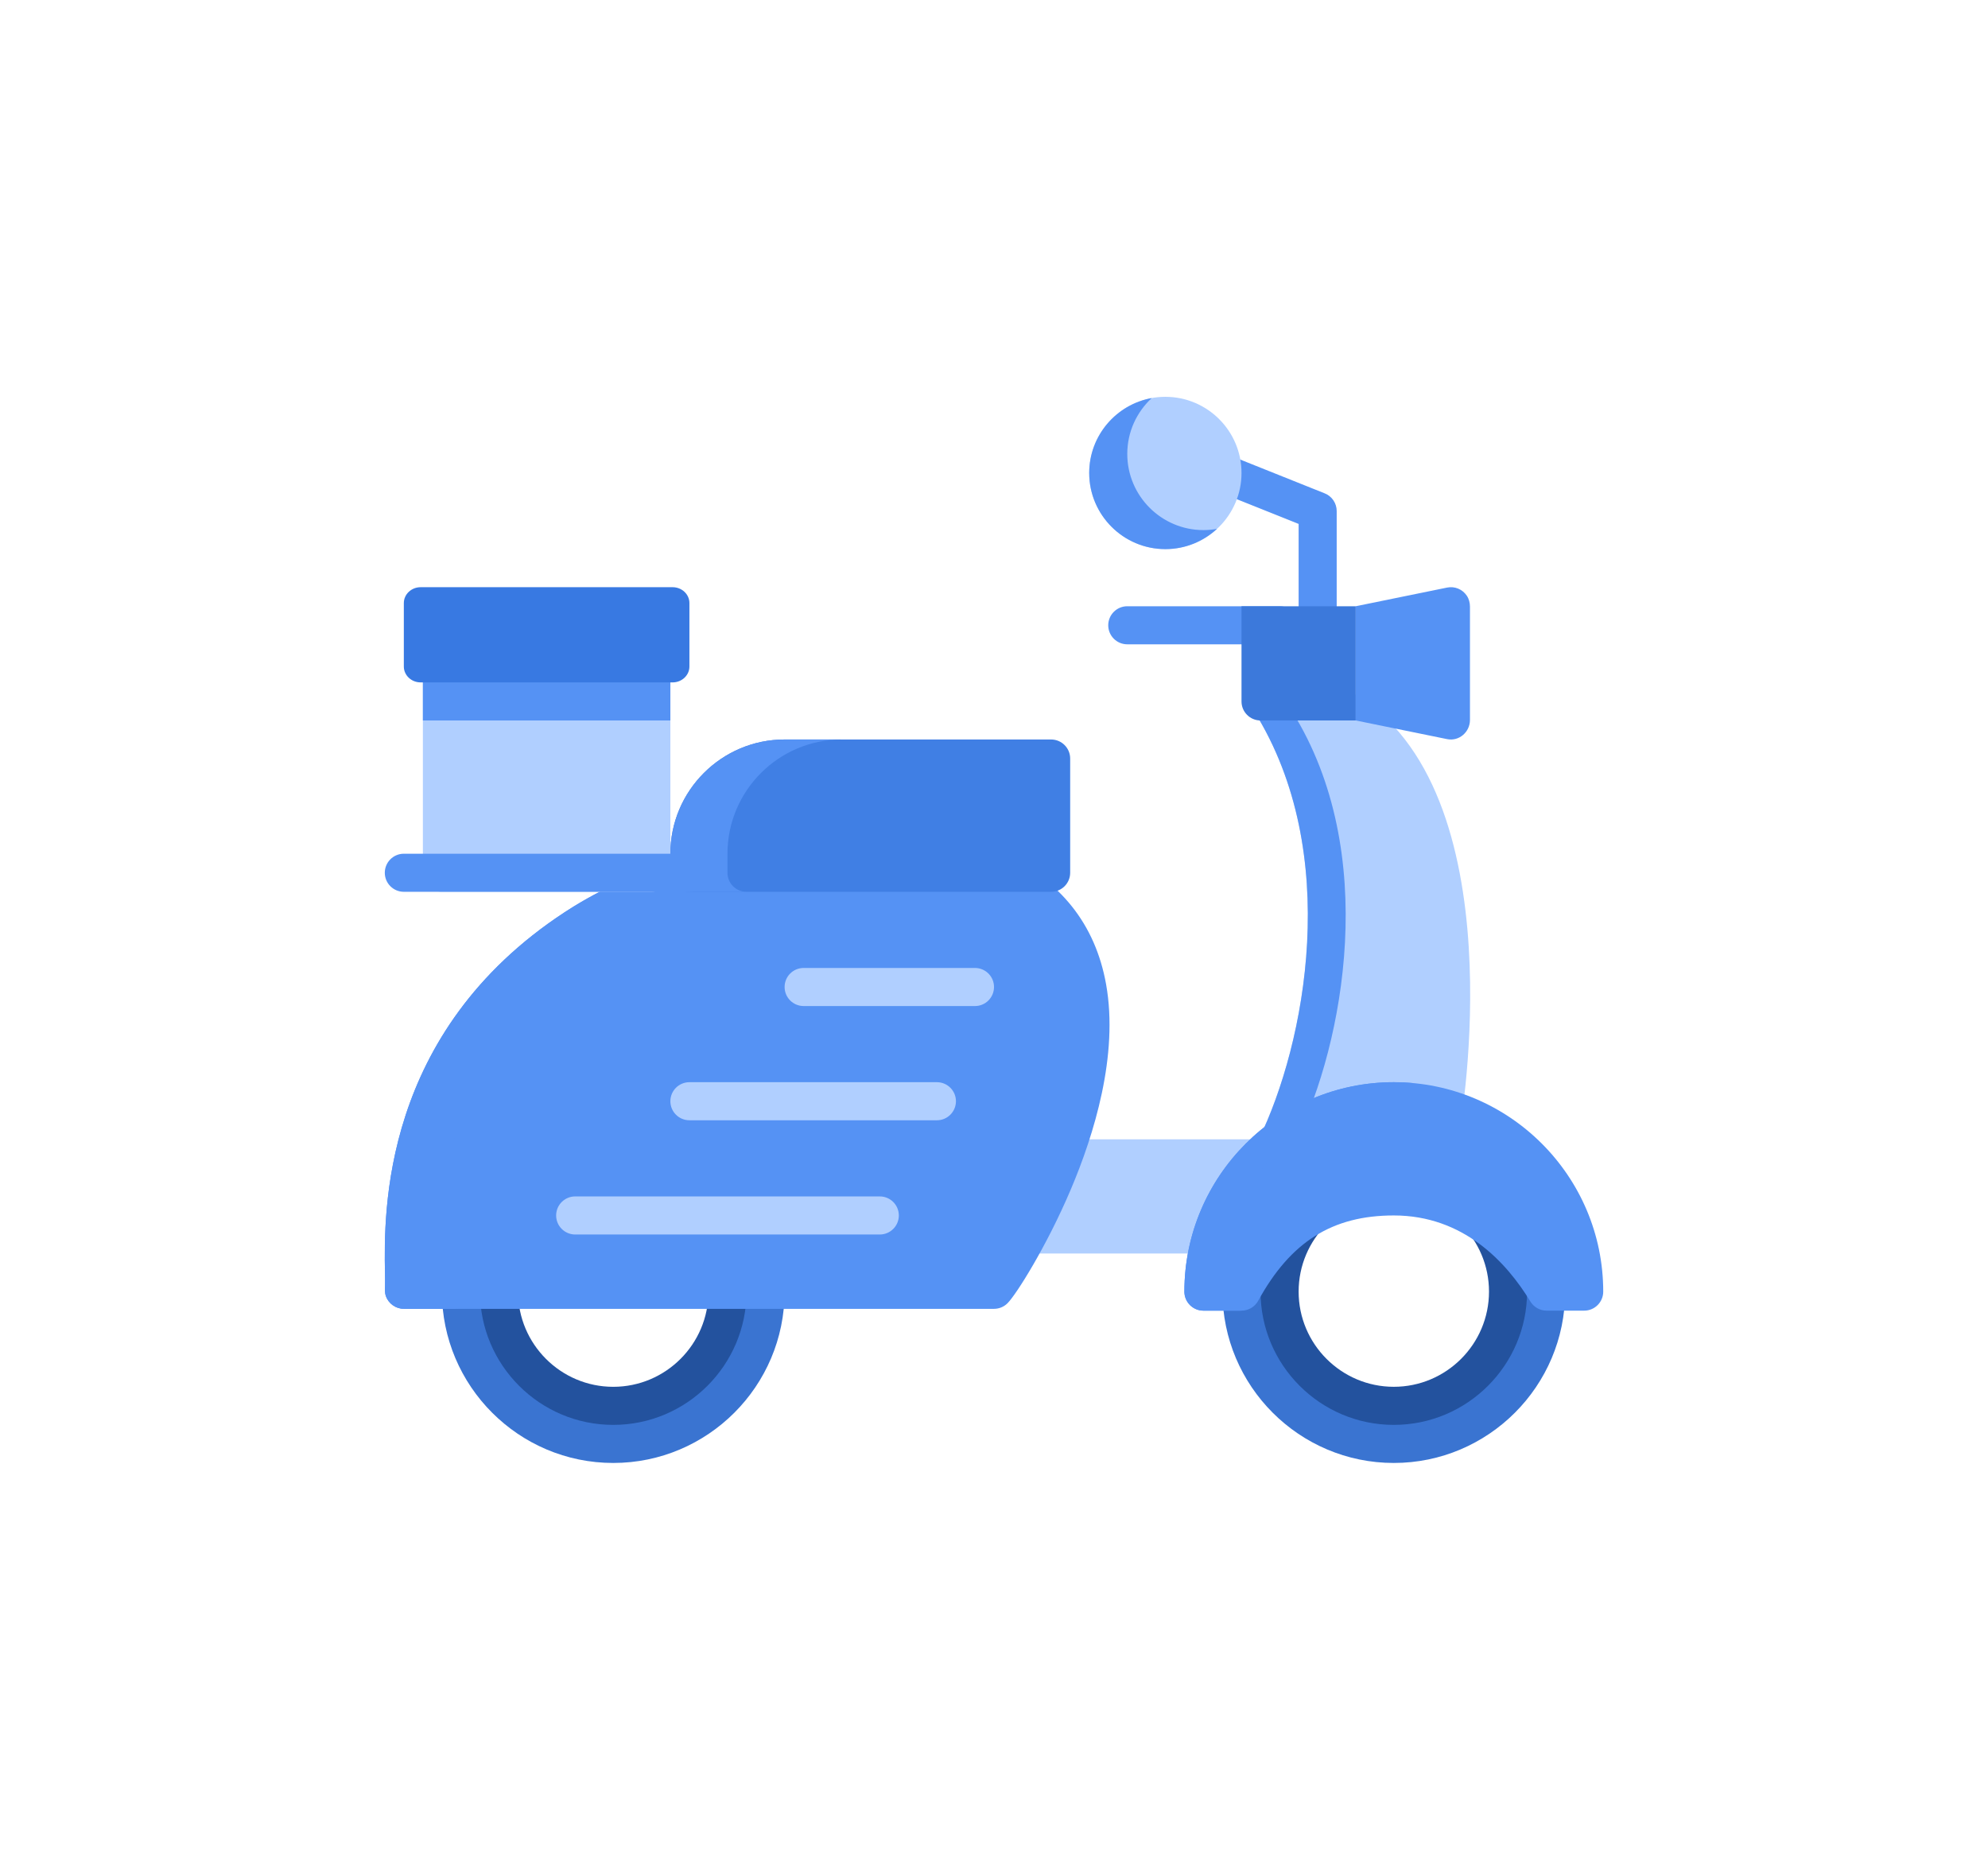 <svg width="155" height="145" viewBox="0 0 155 145" fill="none" xmlns="http://www.w3.org/2000/svg">
<g clip-path="url(#clip0_14_3763)" filter="url(#filter0_d_14_3763)">
<path d="M108.672 77.344C101.306 77.344 95.313 83.337 95.313 90.703C95.313 98.069 101.306 104.062 108.672 104.062C116.038 104.062 122.031 98.069 122.031 90.703C122.031 83.337 116.039 77.344 108.672 77.344Z" fill="#3A74D1"/>
<path d="M108.672 80.312C102.943 80.312 98.282 84.973 98.282 90.703C98.282 96.432 102.943 101.093 108.672 101.093C114.402 101.093 119.063 96.432 119.063 90.703C119.063 84.973 114.402 80.312 108.672 80.312Z" fill="#23529E"/>
<path d="M108.672 83.28C104.58 83.28 101.251 86.61 101.251 90.702C101.251 94.794 104.58 98.124 108.672 98.124C112.765 98.124 116.094 94.794 116.094 90.702C116.094 86.61 112.765 83.28 108.672 83.28Z" fill="white"/>
<path d="M47.814 77.344C40.448 77.344 34.455 83.337 34.455 90.703C34.455 98.069 40.448 104.062 47.814 104.062C55.18 104.062 61.173 98.069 61.173 90.703C61.173 83.337 55.181 77.344 47.814 77.344Z" fill="#3A74D1"/>
<path d="M47.814 80.312C42.085 80.312 37.424 84.973 37.424 90.703C37.424 96.432 42.085 101.093 47.814 101.093C53.544 101.093 58.205 96.432 58.205 90.703C58.205 84.973 53.544 80.312 47.814 80.312Z" fill="#23529E"/>
<path d="M47.814 83.281C43.722 83.281 40.392 86.611 40.392 90.703C40.392 94.795 43.722 98.125 47.814 98.125C51.906 98.125 55.236 94.795 55.236 90.703C55.236 86.611 51.906 83.281 47.814 83.281Z" fill="white"/>
<path d="M104.109 43.332C103.92 43.248 103.714 43.204 103.507 43.204H99.054C98.514 43.204 98.017 43.497 97.755 43.969C97.494 44.441 97.509 45.017 97.795 45.475C104.679 56.494 101.776 71.383 98.145 78.828H78.985C78.165 78.828 77.501 79.493 77.501 80.313V86.25C77.501 87.07 78.165 87.734 78.985 87.734H93.829C94.05 87.734 94.27 87.684 94.47 87.589L113.054 78.683C113.49 78.474 113.797 78.065 113.877 77.588C114.066 76.451 118.355 49.663 104.109 43.332Z" fill="#B0CFFF"/>
<path d="M98.145 78.827H101.096C104.727 71.382 107.63 56.493 100.746 45.474C100.46 45.016 100.445 44.44 100.707 43.968C100.968 43.496 101.465 43.203 102.005 43.203H99.054C98.514 43.203 98.017 43.496 97.755 43.968C97.494 44.44 97.509 45.016 97.795 45.474C104.679 56.493 101.776 71.382 98.145 78.827Z" fill="#5592F4"/>
<path d="M86.239 66.739C85.399 62.05 82.666 58.623 78.116 56.555C74.385 54.859 56.468 52.966 44.032 61.118C29.707 70.508 29.938 84.586 30.014 89.211C30.02 89.549 30.03 89.887 30.02 90.224C30.012 90.509 29.989 90.773 30.085 91.049C30.29 91.639 30.862 92.046 31.487 92.046H77.501C77.893 92.046 78.269 91.891 78.547 91.616C79.233 90.935 81.599 87.185 83.487 82.738C85.289 78.493 87.23 72.27 86.239 66.739Z" fill="#5592F4"/>
<path d="M34.438 91.049C34.342 90.773 34.365 90.509 34.373 90.225C34.383 89.887 34.372 89.549 34.367 89.212C34.291 84.586 34.06 70.509 48.385 61.118C54.792 56.918 62.655 55.385 69.283 55.117C62.004 54.82 51.917 55.95 44.032 61.118C29.706 70.509 29.938 84.586 30.014 89.212C30.019 89.549 30.03 89.887 30.02 90.225C30.012 90.509 29.989 90.773 30.085 91.049C30.29 91.64 30.862 92.046 31.487 92.046H35.84C35.215 92.046 34.643 91.64 34.438 91.049Z" fill="#5592F4"/>
<path d="M108.672 74.375C99.669 74.375 92.344 81.7 92.344 90.703C92.344 91.522 93.009 92.187 93.829 92.187H96.798C97.34 92.187 97.839 91.891 98.099 91.416C100.62 86.817 103.881 84.765 108.672 84.765C114.105 84.765 117.461 88.413 119.319 91.473C119.588 91.916 120.069 92.187 120.588 92.187H123.516C124.335 92.187 125 91.522 125 90.703C125 81.7 117.676 74.375 108.672 74.375Z" fill="#5592F4"/>
<path d="M95.313 90.703C95.313 82.2 101.847 75.196 110.157 74.443C109.668 74.399 109.173 74.375 108.672 74.375C99.669 74.375 92.344 81.7 92.344 90.703C92.344 91.522 93.009 92.187 93.829 92.187H96.798C95.978 92.187 95.313 91.522 95.313 90.703Z" fill="#5592F4"/>
<path d="M81.954 47.656H61.173C56.263 47.656 52.267 51.651 52.267 56.562V58.047C52.267 58.866 52.932 59.531 53.752 59.531H81.954C82.774 59.531 83.439 58.866 83.439 58.047V49.141C83.439 48.321 82.774 47.656 81.954 47.656Z" fill="#407FE4"/>
<path d="M56.72 58.047V56.562C56.72 51.651 60.715 47.656 65.626 47.656H61.173C56.263 47.656 52.267 51.651 52.267 56.562V58.047C52.267 58.866 52.932 59.531 53.752 59.531H58.205C57.385 59.531 56.72 58.866 56.72 58.047Z" fill="#5592F4"/>
<path d="M102.735 40.234C101.915 40.234 101.251 39.57 101.251 38.75V30.849L94.762 28.253C94.001 27.949 93.631 27.085 93.935 26.324C94.24 25.563 95.104 25.193 95.864 25.497L103.286 28.466C103.85 28.691 104.219 29.237 104.219 29.844V38.75C104.219 39.57 103.555 40.234 102.735 40.234Z" fill="#5592F4"/>
<path d="M90.86 20.939C87.586 20.939 84.923 23.602 84.923 26.876C84.923 30.15 87.587 32.813 90.86 32.813C94.134 32.813 96.798 30.15 96.798 26.876C96.798 23.602 94.134 20.939 90.86 20.939Z" fill="#B0CFFF"/>
<path d="M93.829 31.329C90.555 31.329 87.891 28.665 87.891 25.391C87.891 23.671 88.628 22.12 89.8 21.035C87.031 21.537 84.923 23.964 84.923 26.876C84.923 30.15 87.587 32.813 90.86 32.813C92.414 32.813 93.83 32.212 94.889 31.232C94.545 31.294 94.191 31.329 93.829 31.329Z" fill="#5592F4"/>
<path d="M99.766 40.235H87.891C87.072 40.235 86.407 39.571 86.407 38.751C86.407 37.931 87.072 37.267 87.891 37.267H99.766C100.586 37.267 101.251 37.931 101.251 38.751C101.251 39.571 100.586 40.235 99.766 40.235Z" fill="#5592F4"/>
<path d="M105.704 37.267H96.798V44.688C96.798 45.508 97.462 46.173 98.282 46.173H105.704V37.267Z" fill="#3C79DB"/>
<path d="M114.365 36.447C114.019 35.931 113.413 35.694 112.834 35.81L105.703 37.266V46.172L112.834 47.628C113.771 47.815 114.61 47.068 114.61 46.131V37.301C114.61 36.999 114.533 36.698 114.365 36.447Z" fill="#5592F4"/>
<path d="M50.783 41.72H34.455C33.635 41.72 32.971 42.384 32.971 43.204V58.047C32.971 58.867 33.635 59.532 34.455 59.532H50.783C51.602 59.532 52.267 58.867 52.267 58.047V43.204C52.267 42.384 51.602 41.72 50.783 41.72Z" fill="#B0CFFF"/>
<path d="M52.267 43.203C52.267 42.383 51.602 41.719 50.783 41.719H34.455C33.635 41.719 32.971 42.383 32.971 43.203V46.172H52.267V43.203Z" fill="#5592F4"/>
<path d="M52.442 35.782H32.796C32.073 35.782 31.486 36.336 31.486 37.019V41.967C31.486 42.65 32.073 43.204 32.796 43.204H52.442C53.165 43.204 53.752 42.65 53.752 41.967V37.019C53.752 36.336 53.165 35.782 52.442 35.782Z" fill="#3879E2"/>
<path d="M76.017 68.438H62.658C61.838 68.438 61.174 67.773 61.174 66.953C61.174 66.133 61.838 65.469 62.658 65.469H76.017C76.837 65.469 77.501 66.133 77.501 66.953C77.501 67.773 76.837 68.438 76.017 68.438Z" fill="#B0CFFF"/>
<path d="M73.048 77.344H53.752C52.932 77.344 52.267 76.679 52.267 75.859C52.267 75.04 52.932 74.375 53.752 74.375H73.048C73.868 74.375 74.533 75.04 74.533 75.859C74.532 76.679 73.868 77.344 73.048 77.344Z" fill="#B0CFFF"/>
<path d="M68.595 86.25H44.846C44.026 86.25 43.361 85.585 43.361 84.766C43.361 83.946 44.026 83.281 44.846 83.281H68.595C69.415 83.281 70.08 83.946 70.08 84.766C70.08 85.585 69.415 86.25 68.595 86.25Z" fill="#B0CFFF"/>
<path d="M53.752 59.531H31.486C30.667 59.531 30.002 58.867 30.002 58.047C30.002 57.227 30.667 56.562 31.486 56.562H53.752C54.571 56.562 55.236 57.227 55.236 58.047C55.236 58.867 54.571 59.531 53.752 59.531Z" fill="#5592F4"/>
</g>
<defs>
<filter id="filter0_d_14_3763" x="0" y="-5" width="155" height="155" filterUnits="userSpaceOnUse" color-interpolation-filters="sRGB">
<feFlood flood-opacity="0" result="BackgroundImageFix"/>
<feColorMatrix in="SourceAlpha" type="matrix" values="0 0 0 0 0 0 0 0 0 0 0 0 0 0 0 0 0 0 127 0" result="hardAlpha"/>
<feOffset dy="10"/>
<feGaussianBlur stdDeviation="15"/>
<feColorMatrix type="matrix" values="0 0 0 0 0.759 0 0 0 0 0.318 0 0 0 0 0 0 0 0 0.12 0"/>
<feBlend mode="normal" in2="BackgroundImageFix" result="effect1_dropShadow_14_3763"/>
<feBlend mode="normal" in="SourceGraphic" in2="effect1_dropShadow_14_3763" result="shape"/>
</filter>
<clipPath id="clip0_14_3763">
<rect width="95" height="95" fill="white" transform="translate(30 15)"/>
</clipPath>
</defs>
</svg>

